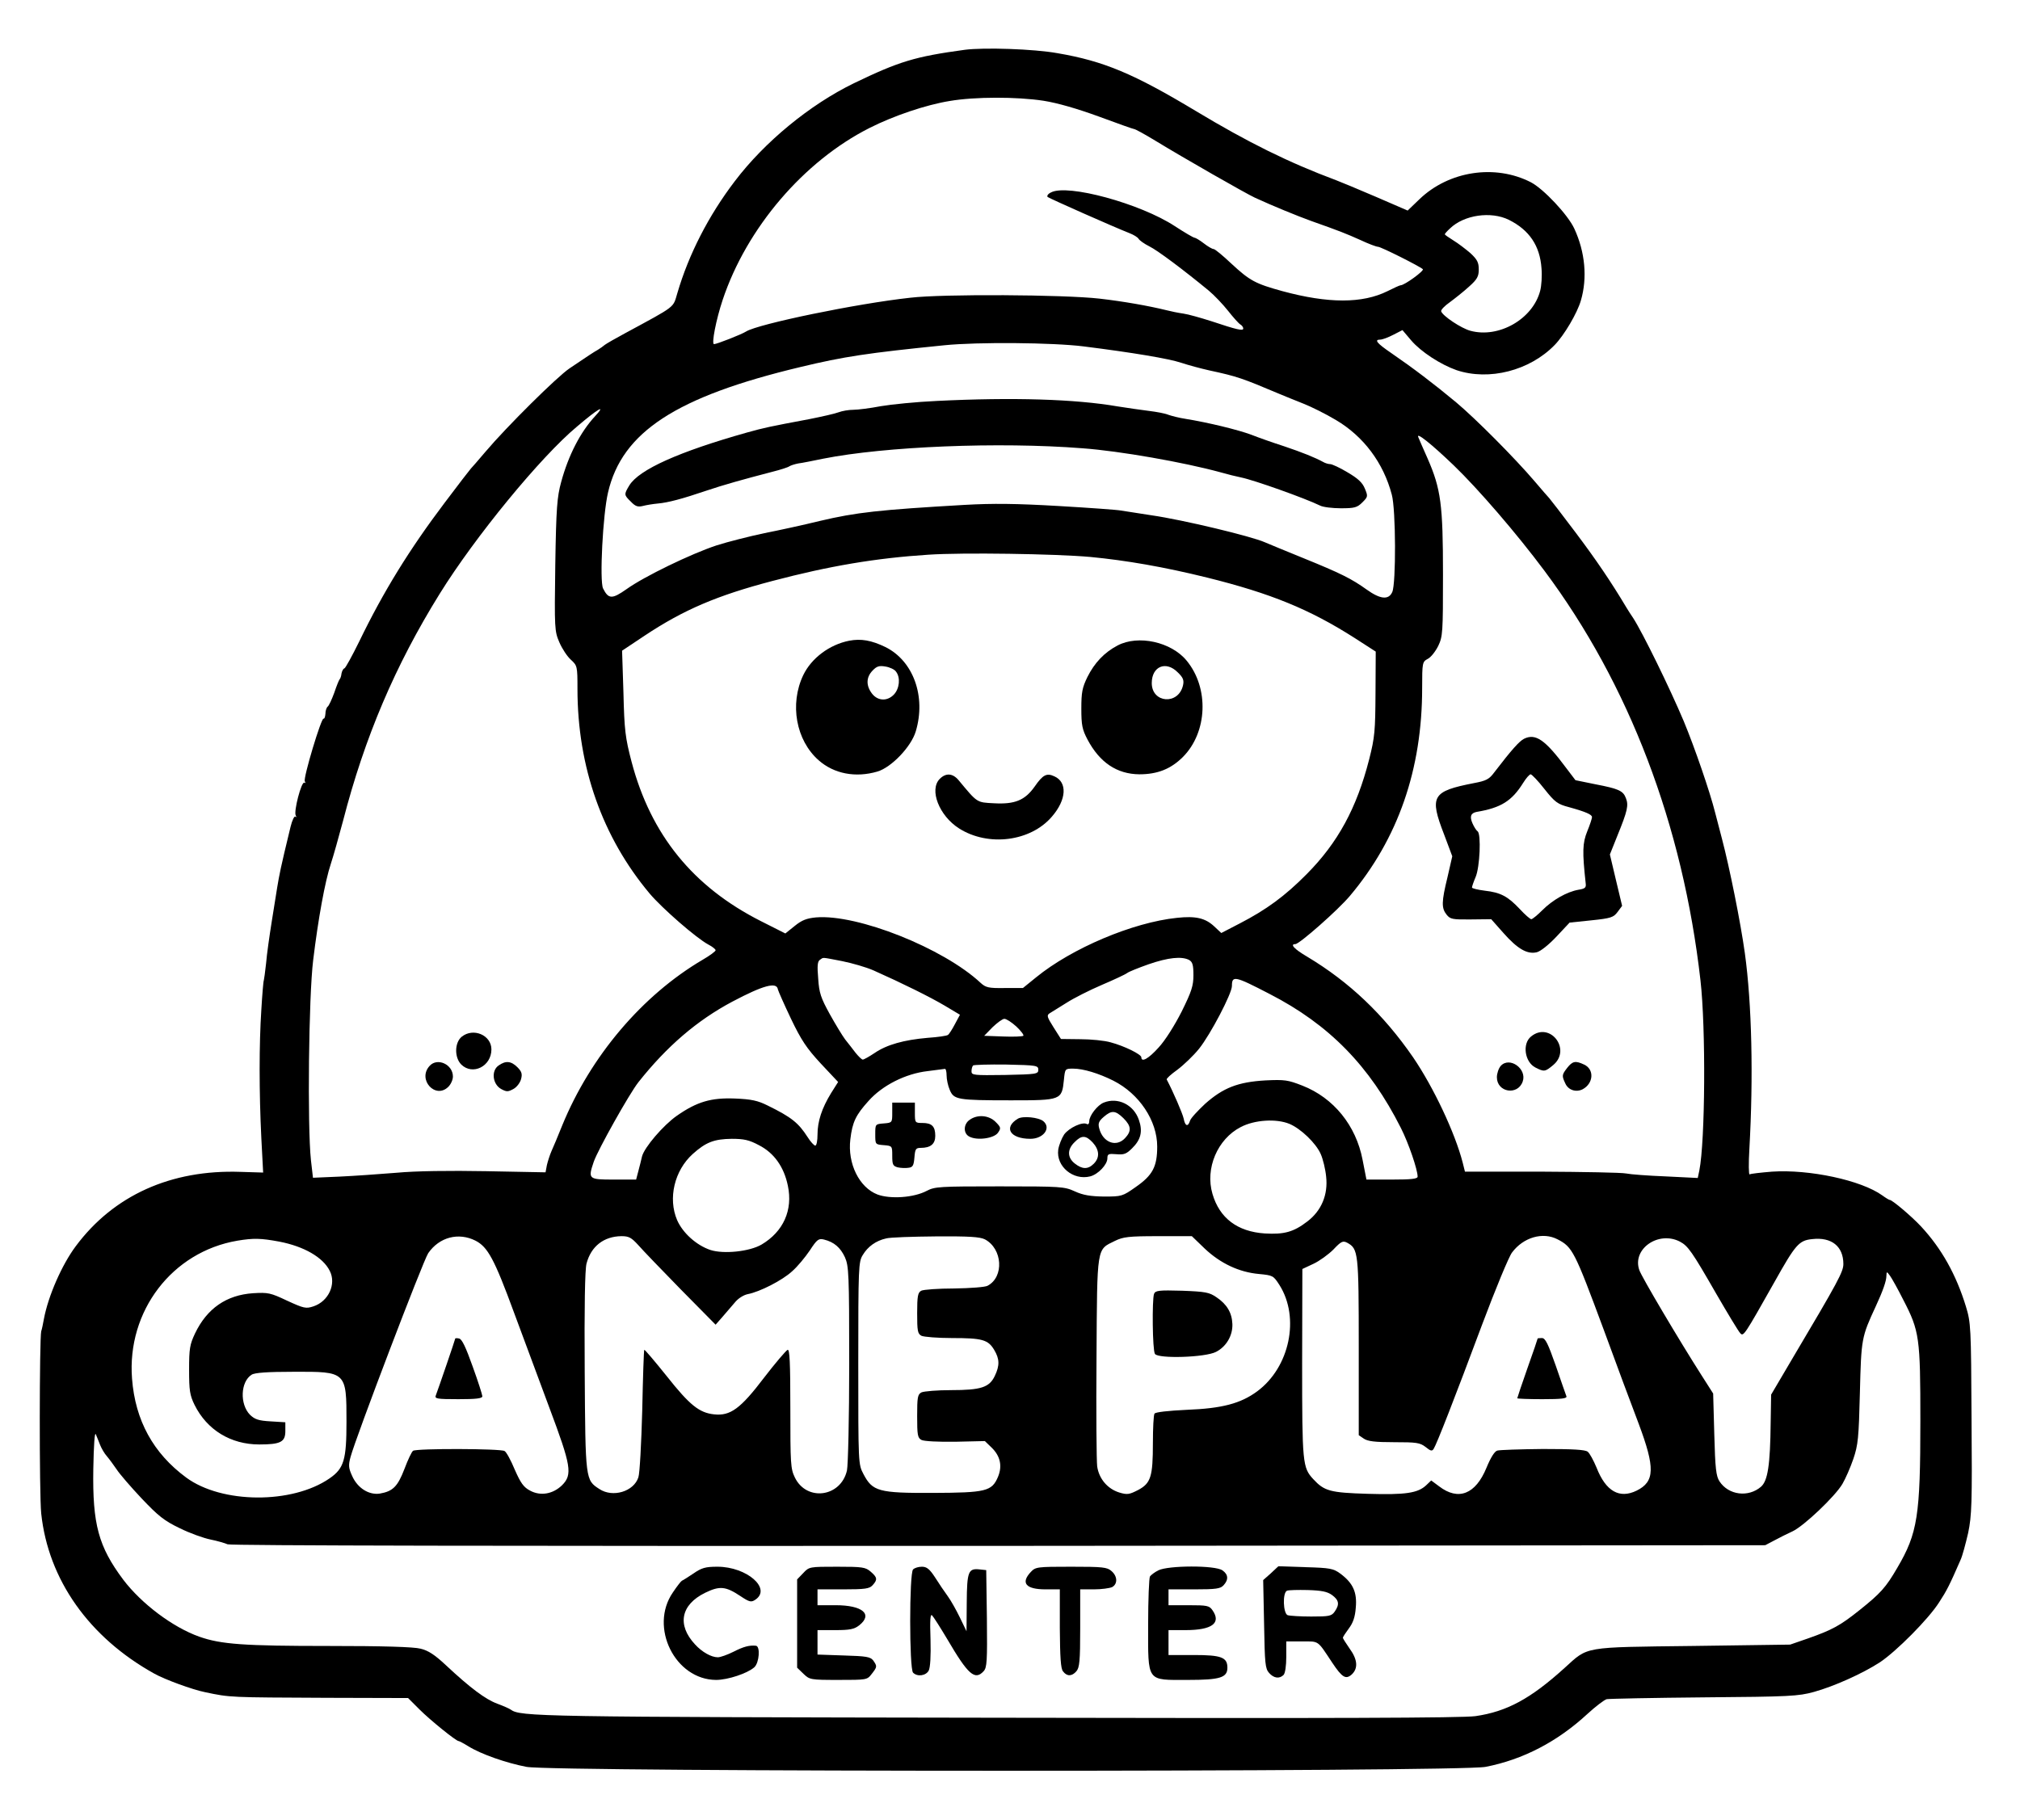 <?xml version="1.0" standalone="no"?>
<!DOCTYPE svg PUBLIC "-//W3C//DTD SVG 20010904//EN"
 "http://www.w3.org/TR/2001/REC-SVG-20010904/DTD/svg10.dtd">
<svg version="1.0" xmlns="http://www.w3.org/2000/svg"
 width="892pt" height="804pt" viewBox="0 0 892 804"
 preserveAspectRatio="xMidYMid meet">

<g transform="translate(0,804) scale(0.1,-0.1)"
fill="#000000" stroke="none">
<path d="M4260 7820 c-220 -30 -289 -51 -490 -148 -193 -94 -393 -258 -525
-432 -116 -152 -204 -324 -254 -495 -20 -66 -2 -53 -231 -177 -41 -22 -81 -45
-89 -51 -7 -6 -21 -16 -31 -22 -18 -10 -42 -26 -125 -82 -55 -37 -277 -257
-371 -368 -32 -38 -62 -72 -65 -75 -3 -3 -55 -70 -115 -150 -157 -208 -271
-393 -378 -614 -31 -63 -60 -116 -65 -118 -5 -1 -11 -12 -13 -23 -1 -11 -5
-22 -8 -25 -3 -3 -14 -30 -24 -60 -11 -30 -24 -58 -29 -61 -5 -4 -10 -18 -10
-32 -1 -14 -5 -23 -8 -21 -10 6 -91 -264 -83 -277 4 -7 3 -9 -2 -6 -13 7 -48
-128 -38 -145 4 -7 3 -9 -2 -5 -4 4 -14 -16 -21 -45 -28 -114 -32 -135 -43
-183 -6 -27 -13 -66 -16 -85 -3 -19 -14 -87 -24 -150 -10 -63 -22 -146 -25
-185 -4 -38 -9 -72 -10 -75 -2 -3 -7 -62 -11 -130 -10 -152 -10 -364 0 -567
l8 -152 -99 3 c-308 11 -562 -104 -729 -329 -61 -82 -121 -219 -140 -320 -4
-22 -9 -47 -12 -55 -8 -31 -9 -719 0 -805 31 -292 211 -547 499 -707 46 -26
169 -71 224 -82 113 -24 108 -23 538 -25 l359 -1 50 -50 c48 -48 162 -140 173
-140 3 0 22 -10 43 -23 56 -35 168 -74 257 -91 119 -23 4120 -23 4235 0 165
32 317 111 450 234 36 33 74 62 85 65 11 2 205 6 430 8 379 3 416 5 485 24 90
25 214 81 290 130 73 48 217 193 263 266 34 52 46 76 94 186 9 19 23 73 34
120 16 77 18 131 15 506 -2 405 -3 423 -25 495 -43 140 -107 255 -198 353 -41
44 -127 117 -138 117 -3 0 -18 9 -33 20 -93 67 -322 116 -487 105 -49 -4 -94
-9 -99 -12 -4 -3 -5 48 -1 113 18 318 11 639 -20 864 -19 137 -68 380 -101
505 -13 50 -26 101 -30 115 -23 92 -90 287 -139 405 -62 147 -181 390 -223
455 -10 14 -22 34 -29 45 -68 114 -135 213 -227 335 -60 80 -112 147 -115 150
-3 3 -33 37 -65 75 -87 102 -260 276 -346 348 -100 83 -188 150 -287 218 -63
43 -76 59 -48 59 9 0 34 9 57 21 l41 21 39 -46 c43 -50 129 -106 200 -131 144
-48 323 -2 433 111 42 43 100 141 116 197 29 99 19 213 -29 317 -28 61 -136
176 -192 205 -158 81 -362 50 -492 -75 l-52 -50 -141 61 c-77 33 -156 66 -175
73 -209 78 -389 167 -620 306 -273 164 -405 220 -610 255 -105 19 -325 26
-410 15z m348 -225 c63 -10 149 -35 245 -70 81 -30 151 -55 155 -55 5 0 47
-23 93 -51 126 -77 401 -234 440 -252 78 -36 188 -81 249 -103 127 -45 152
-55 217 -84 36 -17 71 -30 78 -30 13 0 184 -86 198 -99 7 -7 -81 -71 -98 -71
-4 0 -30 -12 -58 -26 -111 -55 -261 -55 -464 0 -120 33 -144 46 -226 122 -37
35 -72 64 -78 64 -6 0 -25 11 -43 25 -18 14 -37 25 -41 25 -5 0 -44 23 -87 51
-152 100 -475 188 -547 149 -13 -6 -19 -15 -15 -20 9 -7 293 -133 362 -160 18
-7 36 -18 40 -25 4 -7 25 -22 47 -33 37 -18 155 -107 263 -196 24 -20 62 -60
85 -89 22 -28 47 -56 54 -60 7 -4 13 -12 13 -18 0 -12 -29 -5 -140 32 -47 15
-103 31 -125 34 -22 3 -56 10 -75 15 -77 19 -190 39 -295 51 -158 18 -692 21
-835 4 -238 -26 -672 -116 -725 -149 -20 -13 -130 -56 -142 -56 -12 0 9 108
38 195 106 318 358 613 649 760 107 54 249 102 354 119 111 19 296 19 414 1z
m2055 -526 c90 -45 137 -114 144 -214 3 -33 0 -78 -6 -100 -33 -125 -183 -210
-308 -176 -41 11 -123 66 -129 86 -2 6 15 24 38 40 23 17 61 47 85 69 36 32
43 45 43 76 0 31 -7 44 -37 72 -21 18 -55 44 -75 56 -21 13 -38 25 -38 27 0 3
10 14 23 26 62 60 181 77 260 38z m-1878 -559 c215 -27 376 -54 430 -72 33
-11 89 -26 125 -34 125 -27 144 -34 310 -104 25 -10 72 -30 106 -43 33 -13 98
-45 143 -72 122 -72 210 -189 247 -330 18 -65 19 -393 2 -430 -16 -36 -53 -32
-113 11 -67 48 -115 72 -280 139 -77 31 -153 63 -170 70 -58 26 -361 99 -500
119 -60 9 -121 19 -135 21 -14 3 -137 12 -275 20 -189 11 -290 12 -415 5 -380
-22 -479 -33 -640 -71 -69 -17 -179 -41 -245 -54 -66 -14 -161 -38 -211 -54
-112 -37 -319 -137 -397 -193 -64 -45 -80 -45 -104 3 -16 33 -1 327 22 424 62
267 301 423 850 554 191 46 297 62 635 96 148 15 480 12 615 -5z m-2157 -308
c-65 -70 -118 -173 -150 -291 -18 -66 -22 -113 -26 -367 -4 -282 -3 -292 18
-341 12 -28 35 -63 51 -77 28 -26 29 -28 29 -129 0 -344 110 -655 319 -904 55
-65 205 -196 259 -225 18 -9 32 -21 32 -25 0 -5 -26 -24 -57 -42 -267 -157
-495 -426 -620 -731 -19 -47 -40 -98 -48 -115 -7 -16 -16 -44 -20 -61 l-6 -32
-262 5 c-162 3 -313 1 -397 -7 -74 -6 -187 -14 -252 -17 l-116 -5 -9 78 c-16
150 -10 724 10 884 22 181 52 347 78 425 11 33 35 119 54 190 95 368 230 686
427 1003 155 250 446 605 606 738 95 81 130 100 80 46z m3791 -217 c109 -105
278 -301 401 -466 374 -501 611 -1123 689 -1809 24 -210 21 -709 -5 -840 l-7
-33 -141 7 c-78 3 -157 9 -176 13 -19 4 -187 7 -373 8 l-338 0 -10 40 c-34
132 -129 333 -219 465 -131 190 -282 333 -467 444 -58 34 -78 56 -53 56 18 0
189 151 241 213 213 253 319 559 319 918 0 113 1 116 25 129 14 7 34 33 46 57
20 42 21 59 21 316 0 308 -9 377 -68 512 -20 44 -38 87 -41 94 -11 25 57 -29
156 -124z m-1604 -405 c157 -15 325 -44 515 -91 282 -70 453 -140 652 -267
l93 -60 -1 -183 c-1 -166 -3 -195 -28 -293 -55 -215 -138 -368 -276 -507 -96
-97 -178 -157 -296 -218 l-81 -42 -32 30 c-39 36 -81 46 -164 37 -194 -20
-464 -134 -622 -263 l-58 -47 -81 0 c-71 -1 -83 2 -106 23 -164 153 -543 304
-726 289 -42 -4 -63 -12 -95 -38 l-41 -33 -107 54 c-301 152 -487 382 -572
704 -28 107 -32 140 -36 306 l-6 185 99 66 c173 115 321 178 565 242 250 66
456 101 689 116 148 10 560 4 715 -10z m-1097 -1785 c45 -9 107 -27 139 -41
128 -57 251 -118 315 -156 l67 -40 -22 -41 c-12 -23 -26 -45 -31 -48 -4 -4
-45 -10 -90 -13 -104 -9 -180 -30 -234 -67 -24 -16 -47 -29 -52 -29 -5 0 -19
14 -32 30 -13 17 -33 43 -46 59 -12 16 -43 67 -68 112 -39 71 -47 93 -51 157
-5 57 -3 76 8 83 17 11 3 12 97 -6z m1533 5 c15 -9 19 -22 19 -67 0 -47 -8
-72 -52 -161 -31 -61 -73 -128 -102 -159 -44 -49 -76 -67 -76 -43 0 13 -75 50
-135 66 -27 8 -88 14 -135 14 l-85 1 -33 52 c-29 46 -31 53 -16 62 9 6 42 26
74 46 31 20 102 56 156 79 54 23 105 47 111 52 7 6 50 23 95 39 87 30 146 36
179 19z m355 -150 c263 -135 442 -318 580 -592 34 -67 74 -184 74 -215 0 -10
-29 -13 -113 -13 l-113 0 -17 87 c-29 152 -128 274 -266 328 -64 25 -78 27
-163 23 -122 -7 -187 -33 -266 -103 -33 -31 -64 -64 -67 -75 -9 -29 -22 -24
-28 9 -5 23 -46 118 -75 173 -2 4 19 23 47 43 28 21 71 62 96 93 51 64 145
244 145 277 0 47 12 45 166 -35z m-2171 20 c2 -8 28 -67 58 -130 45 -94 69
-130 131 -197 l77 -82 -31 -49 c-41 -67 -60 -125 -60 -183 0 -27 -4 -49 -10
-49 -5 0 -21 17 -34 38 -40 62 -70 87 -176 139 -44 22 -72 28 -145 31 -105 4
-167 -14 -256 -76 -60 -42 -144 -140 -154 -180 -3 -15 -11 -44 -16 -64 l-10
-38 -99 0 c-112 0 -114 2 -88 79 19 54 157 300 197 351 126 159 259 273 415
356 138 73 196 88 201 54z m1053 -164 c20 -19 34 -37 31 -41 -4 -3 -44 -5 -90
-3 l-83 3 37 38 c21 20 44 37 52 37 9 0 32 -15 53 -34z m97 -191 c0 -19 -8
-20 -147 -23 -139 -2 -148 -1 -148 16 0 10 3 22 7 26 4 3 70 5 147 4 133 -3
141 -4 141 -23z m-405 -25 c0 -17 6 -46 14 -64 18 -43 33 -46 271 -46 221 0
224 1 233 90 5 50 5 50 41 50 45 0 113 -21 177 -53 115 -58 194 -177 194 -291
0 -89 -20 -127 -95 -179 -58 -41 -62 -42 -140 -42 -60 1 -92 6 -129 23 -46 21
-61 22 -332 22 -265 0 -286 -1 -322 -20 -57 -30 -160 -37 -217 -16 -81 31
-133 137 -120 244 9 76 24 107 80 169 61 69 164 121 261 132 38 5 72 9 77 10
4 0 7 -13 7 -29z m1514 -214 c50 -21 117 -85 138 -133 10 -22 21 -68 24 -100
9 -80 -21 -151 -83 -198 -61 -47 -103 -58 -188 -53 -121 8 -200 68 -231 175
-33 112 22 242 125 295 61 32 157 38 215 14z m-2343 -94 c67 -34 111 -96 128
-179 23 -108 -20 -203 -116 -260 -53 -31 -167 -43 -226 -24 -62 21 -122 75
-147 132 -41 96 -12 219 69 292 58 52 94 66 172 67 54 0 77 -5 120 -28z
m-1251 -422 c54 -28 83 -81 170 -318 40 -108 110 -297 156 -420 96 -256 103
-295 56 -342 -40 -39 -95 -49 -141 -24 -29 15 -42 34 -68 93 -17 41 -37 78
-45 82 -16 11 -389 12 -404 1 -6 -4 -23 -40 -38 -80 -30 -78 -51 -99 -109
-109 -48 -7 -98 24 -122 78 -16 35 -17 47 -7 84 23 86 321 868 343 900 49 71
134 93 209 55z m719 -20 c20 -23 105 -111 188 -196 l153 -155 29 33 c15 18 40
47 55 64 15 19 39 34 58 38 53 10 153 61 196 101 23 20 57 61 78 92 32 49 39
54 63 48 44 -11 72 -35 92 -78 17 -39 19 -71 19 -472 0 -236 -5 -448 -10 -470
-27 -118 -178 -138 -230 -31 -19 39 -20 61 -20 305 0 206 -3 262 -12 259 -7
-3 -54 -58 -104 -123 -104 -137 -149 -170 -221 -162 -65 7 -107 40 -209 169
-53 66 -97 118 -99 116 -2 -1 -6 -122 -9 -268 -4 -146 -11 -278 -17 -295 -20
-63 -113 -91 -172 -52 -62 40 -62 39 -65 519 -2 282 1 452 8 477 20 76 76 120
154 121 33 0 44 -6 75 -40z m1530 26 c78 -41 86 -166 12 -205 -10 -6 -76 -11
-147 -12 -71 0 -137 -5 -146 -10 -15 -8 -18 -24 -18 -99 0 -78 2 -91 19 -100
11 -5 71 -10 135 -10 133 0 159 -7 186 -52 24 -40 25 -69 3 -115 -24 -51 -61
-63 -193 -63 -61 0 -120 -5 -131 -10 -17 -9 -19 -22 -19 -105 0 -83 2 -96 19
-105 12 -6 74 -9 150 -8 l130 3 30 -29 c38 -37 48 -81 28 -129 -27 -64 -53
-70 -287 -71 -241 -1 -267 7 -307 83 -23 44 -23 44 -23 490 0 424 1 448 20
478 22 37 58 63 103 73 17 5 117 8 220 9 146 1 194 -2 216 -13z m971 -41 c69
-65 151 -104 239 -112 62 -6 64 -7 91 -49 91 -144 45 -363 -98 -469 -73 -54
-155 -76 -312 -82 -82 -4 -138 -10 -142 -17 -4 -6 -7 -64 -7 -129 0 -149 -9
-178 -65 -208 -39 -20 -48 -22 -84 -11 -51 16 -89 60 -97 115 -3 23 -5 240 -3
482 3 496 0 474 81 514 37 18 60 21 191 21 l149 0 57 -55z m1558 41 c66 -34
75 -52 203 -397 55 -151 125 -338 155 -417 73 -195 72 -256 -9 -296 -76 -37
-136 -3 -177 102 -13 31 -30 63 -39 70 -12 9 -63 12 -198 12 -100 -1 -191 -4
-201 -7 -12 -3 -29 -30 -48 -76 -48 -117 -124 -147 -209 -82 l-35 26 -22 -21
c-37 -35 -92 -43 -258 -38 -167 5 -192 12 -241 65 -47 51 -49 69 -49 512 l1
416 49 23 c26 12 66 41 88 63 34 36 42 40 61 30 49 -27 51 -42 51 -460 l0
-390 22 -15 c17 -12 49 -16 134 -16 99 0 114 -2 139 -21 22 -18 29 -20 36 -8
13 20 92 222 214 549 59 157 118 300 132 318 50 67 136 92 201 58z m-5645 -10
c109 -21 193 -69 223 -129 30 -58 -5 -135 -72 -157 -33 -11 -42 -9 -116 25
-74 35 -84 37 -151 33 -117 -8 -203 -67 -256 -178 -23 -49 -26 -67 -26 -160 0
-91 3 -112 24 -155 55 -111 160 -175 286 -175 94 0 115 11 115 59 l0 39 -65 4
c-54 3 -70 9 -91 29 -46 47 -42 146 7 177 13 9 71 13 185 13 234 1 234 1 234
-221 0 -168 -11 -206 -75 -250 -165 -114 -476 -112 -633 4 -145 107 -225 252
-239 437 -23 298 177 560 465 609 72 12 104 11 185 -4z m6185 0 c36 -19 53
-43 161 -231 51 -88 98 -166 106 -174 14 -15 18 -9 151 227 93 166 108 183
166 189 86 10 138 -32 138 -110 0 -34 -23 -77 -223 -414 l-96 -163 -2 -122
c-2 -191 -13 -259 -43 -285 -56 -48 -143 -37 -183 24 -15 23 -19 56 -23 208
l-5 180 -51 80 c-99 155 -265 435 -275 465 -33 93 84 175 179 126z m987 -258
c71 -137 75 -166 75 -533 0 -420 -12 -497 -102 -650 -50 -86 -73 -112 -167
-187 -85 -68 -120 -87 -228 -125 l-78 -27 -430 -6 c-490 -6 -460 -1 -566 -97
-150 -136 -255 -193 -394 -213 -59 -8 -624 -10 -2110 -7 -2037 3 -2107 5
-2150 36 -5 4 -32 16 -59 26 -52 19 -120 70 -227 170 -49 46 -78 65 -112 73
-30 8 -167 12 -406 12 -372 0 -475 7 -571 41 -116 41 -255 145 -336 252 -109
146 -136 244 -132 489 2 106 6 165 11 153 5 -11 13 -32 19 -47 6 -15 19 -38
30 -50 11 -13 30 -39 43 -58 12 -19 62 -77 110 -128 74 -78 100 -99 169 -132
44 -22 106 -44 136 -50 30 -6 64 -16 75 -21 13 -6 1253 -8 3405 -7 l3385 3 40
21 c22 12 58 30 80 40 50 23 189 155 221 210 13 22 35 72 48 110 21 62 24 92
29 294 6 238 7 244 70 380 32 69 47 113 47 134 1 21 1 21 16 1 8 -11 35 -59
59 -107z"/>
<path d="M4135 6269 c-88 -4 -198 -15 -245 -23 -47 -9 -102 -16 -122 -16 -20
0 -49 -5 -65 -11 -15 -6 -73 -19 -128 -30 -181 -34 -199 -38 -275 -59 -302
-85 -478 -164 -521 -234 -24 -40 -24 -42 7 -72 20 -21 31 -24 52 -19 15 4 45
9 67 11 45 4 106 20 215 57 74 25 163 50 290 83 36 9 70 20 75 24 6 4 24 10
40 13 17 2 66 12 110 21 272 54 775 75 1145 46 165 -12 448 -62 609 -106 31
-9 72 -19 92 -23 58 -12 280 -91 348 -124 13 -7 55 -12 92 -12 60 0 72 3 95
26 25 25 25 27 11 61 -11 27 -31 45 -77 72 -33 20 -68 36 -76 36 -8 0 -22 4
-32 10 -35 19 -89 41 -172 69 -47 15 -112 38 -145 51 -59 22 -191 54 -290 70
-27 4 -62 13 -76 18 -14 6 -52 13 -85 17 -32 4 -95 13 -139 20 -185 32 -461
41 -800 24z"/>
<path d="M2039 3461 c-32 -26 -33 -92 -2 -123 50 -49 133 -8 133 67 0 63 -80
97 -131 56z"/>
<path d="M1897 3332 c-55 -60 26 -149 83 -92 11 11 20 31 20 45 0 54 -69 85
-103 47z"/>
<path d="M2202 3334 c-34 -23 -27 -83 11 -104 24 -13 30 -13 54 0 15 8 30 28
34 44 6 22 3 33 -16 52 -28 28 -52 30 -83 8z"/>
<path d="M6730 4777 c-21 -11 -53 -46 -132 -149 -22 -30 -36 -37 -90 -47 -184
-36 -197 -57 -131 -227 l36 -96 -21 -92 c-27 -110 -27 -137 -4 -166 16 -20 26
-22 108 -21 l89 1 54 -61 c62 -70 105 -95 147 -85 17 4 54 34 87 69 l58 62 96
10 c87 9 98 13 116 37 l20 27 -27 113 -27 114 34 85 c44 108 49 132 37 163
-12 33 -31 42 -135 62 l-88 18 -41 54 c-93 125 -135 154 -186 129z m90 -222
c46 -58 58 -67 108 -80 76 -21 102 -33 102 -44 0 -6 -9 -34 -21 -63 -21 -52
-22 -90 -7 -228 3 -21 -2 -25 -32 -30 -51 -9 -114 -45 -159 -90 -22 -22 -44
-40 -49 -40 -5 0 -28 20 -51 45 -53 56 -84 73 -155 81 -31 4 -56 10 -56 14 0
4 7 25 16 46 19 44 25 190 9 202 -6 4 -16 20 -23 36 -13 30 -7 45 19 50 107
18 155 48 205 128 13 21 28 38 33 38 5 0 33 -29 61 -65z"/>
<path d="M6761 3462 c-40 -32 -28 -113 19 -137 39 -20 43 -19 79 11 82 69 -15
194 -98 126z"/>
<path d="M6627 3332 c-9 -10 -17 -33 -17 -50 0 -67 92 -82 114 -19 20 56 -58
112 -97 69z"/>
<path d="M6921 3324 c-24 -31 -25 -35 -9 -69 13 -30 48 -41 77 -26 48 26 52
88 6 109 -38 18 -51 15 -74 -14z"/>
<path d="M3750 5210 c-87 -17 -167 -77 -203 -152 -61 -128 -32 -288 68 -376
68 -60 163 -78 259 -50 62 18 150 110 170 178 46 154 -11 311 -134 372 -62 30
-108 38 -160 28z m207 -137 c20 -26 15 -74 -9 -100 -29 -31 -71 -30 -97 3 -27
35 -27 72 2 102 18 19 29 23 57 18 19 -3 41 -13 47 -23z"/>
<path d="M4935 5189 c-59 -31 -102 -77 -133 -139 -23 -47 -27 -68 -27 -140 0
-73 4 -92 27 -136 54 -102 130 -153 229 -154 80 0 139 23 193 77 108 109 116
304 16 425 -68 83 -214 115 -305 67z m266 -119 c24 -23 28 -35 23 -57 -20 -88
-138 -79 -138 10 0 74 63 100 115 47z"/>
<path d="M4150 4600 c-48 -48 -3 -163 85 -219 129 -82 316 -58 410 52 65 75
69 152 11 178 -34 16 -51 7 -87 -45 -43 -61 -88 -79 -179 -74 -78 4 -73 1
-157 102 -26 31 -56 33 -83 6z"/>
<path d="M4874 3170 c-28 -11 -64 -58 -64 -82 0 -11 -5 -16 -10 -13 -19 12
-79 -16 -101 -46 -11 -17 -23 -47 -26 -67 -10 -74 66 -137 141 -118 35 9 76
52 76 80 0 19 5 21 40 18 33 -3 44 1 69 26 39 38 48 75 30 126 -23 67 -93 101
-155 76z m87 -69 c35 -35 36 -57 7 -88 -39 -42 -98 -19 -114 43 -6 22 -2 32
20 51 35 30 51 29 87 -6z m-136 -107 c30 -33 32 -67 5 -94 -26 -26 -51 -25
-84 1 -33 26 -34 62 -1 94 31 32 50 31 80 -1z"/>
<path d="M3940 3126 c0 -44 0 -45 -37 -48 -38 -3 -38 -3 -38 -48 0 -45 0 -45
38 -48 37 -3 37 -4 37 -47 0 -39 3 -45 24 -51 13 -3 35 -4 47 -2 20 2 24 10
27 46 3 37 6 42 28 42 43 0 64 17 64 53 0 42 -15 57 -57 57 -32 0 -33 1 -33
45 l0 45 -50 0 -50 0 0 -44z"/>
<path d="M4282 3094 c-28 -19 -29 -60 -2 -74 35 -19 110 -8 127 17 14 20 13
24 -11 48 -29 29 -79 34 -114 9z"/>
<path d="M4495 3099 c-65 -39 -35 -89 55 -89 58 0 93 48 57 78 -21 17 -90 24
-112 11z"/>
<path d="M2010 2127 c0 -4 -74 -220 -85 -249 -7 -16 2 -18 99 -18 78 0 106 3
106 13 0 6 -19 66 -43 132 -30 84 -47 121 -60 123 -9 2 -17 2 -17 -1z"/>
<path d="M5096 2325 c-9 -26 -7 -248 4 -265 14 -22 222 -16 270 9 45 23 74 72
72 123 -2 50 -24 87 -70 118 -32 22 -48 25 -152 29 -103 3 -118 1 -124 -14z"/>
<path d="M6790 2128 c0 -2 -20 -61 -45 -131 -25 -71 -45 -131 -45 -133 0 -2
50 -4 111 -4 85 0 110 3 106 13 -2 6 -24 67 -47 135 -34 97 -46 122 -61 122
-11 0 -19 -1 -19 -2z"/>
<path d="M3062 1090 c-24 -16 -46 -30 -51 -32 -4 -2 -22 -25 -40 -52 -105
-153 10 -385 191 -386 52 0 139 29 169 56 22 20 27 93 7 95 -29 3 -55 -4 -100
-27 -26 -13 -57 -24 -68 -24 -29 0 -70 23 -101 57 -80 86 -63 175 45 228 64
31 90 29 156 -15 39 -26 47 -28 65 -16 74 49 -37 146 -167 146 -53 0 -70 -5
-106 -30z"/>
<path d="M3547 1092 l-27 -28 0 -195 0 -195 28 -27 c27 -26 31 -27 154 -27
125 0 127 0 147 26 25 32 25 34 7 60 -13 16 -29 19 -130 22 l-116 4 0 54 0 54
79 0 c64 0 83 4 105 21 62 49 15 89 -104 89 l-80 0 0 35 0 35 113 0 c98 0 116
3 130 18 23 25 21 35 -8 60 -23 20 -36 22 -148 22 -122 0 -124 0 -150 -28z"/>
<path d="M4032 1108 c-17 -17 -17 -439 0 -456 19 -19 56 -14 69 9 7 14 10 64
8 138 -3 86 -1 114 7 106 6 -6 36 -53 67 -105 92 -157 122 -184 161 -141 14
16 16 43 14 232 l-3 214 -28 3 c-51 6 -57 -8 -58 -147 l-1 -126 -29 60 c-16
33 -40 76 -54 95 -14 19 -39 56 -56 83 -24 37 -37 47 -58 47 -15 0 -32 -5 -39
-12z"/>
<path d="M4552 1097 c-46 -49 -22 -77 65 -77 l63 0 0 -172 c1 -128 4 -178 14
-190 17 -23 39 -23 59 0 14 16 17 45 17 190 l0 172 61 0 c33 0 69 5 80 10 25
14 24 48 -3 71 -19 17 -39 19 -178 19 -151 0 -157 -1 -178 -23z"/>
<path d="M5115 1104 c-16 -8 -33 -21 -37 -27 -4 -7 -8 -102 -8 -213 0 -257 -9
-244 176 -244 141 0 174 10 174 54 0 46 -27 56 -148 56 l-112 0 0 55 0 55 75
0 c117 0 159 31 119 88 -14 20 -23 22 -105 22 l-89 0 0 35 0 35 113 0 c98 0
116 3 130 18 23 25 21 48 -5 66 -32 23 -240 22 -283 0z"/>
<path d="M5612 1091 l-34 -30 4 -195 c3 -174 5 -196 22 -215 21 -24 46 -27 64
-9 7 7 12 40 12 80 l0 68 70 0 c76 0 66 7 133 -94 44 -66 60 -75 86 -52 29 27
26 66 -9 114 -16 23 -30 45 -30 48 0 4 12 22 26 41 19 25 28 51 31 93 6 67
-12 108 -69 150 -30 22 -45 25 -153 28 l-120 4 -33 -31z m270 -96 c31 -23 34
-41 12 -73 -14 -20 -24 -22 -104 -22 -48 0 -95 3 -104 6 -20 8 -23 99 -3 108
6 3 48 4 92 3 62 -2 86 -7 107 -22z"/>
</g>
</svg>
